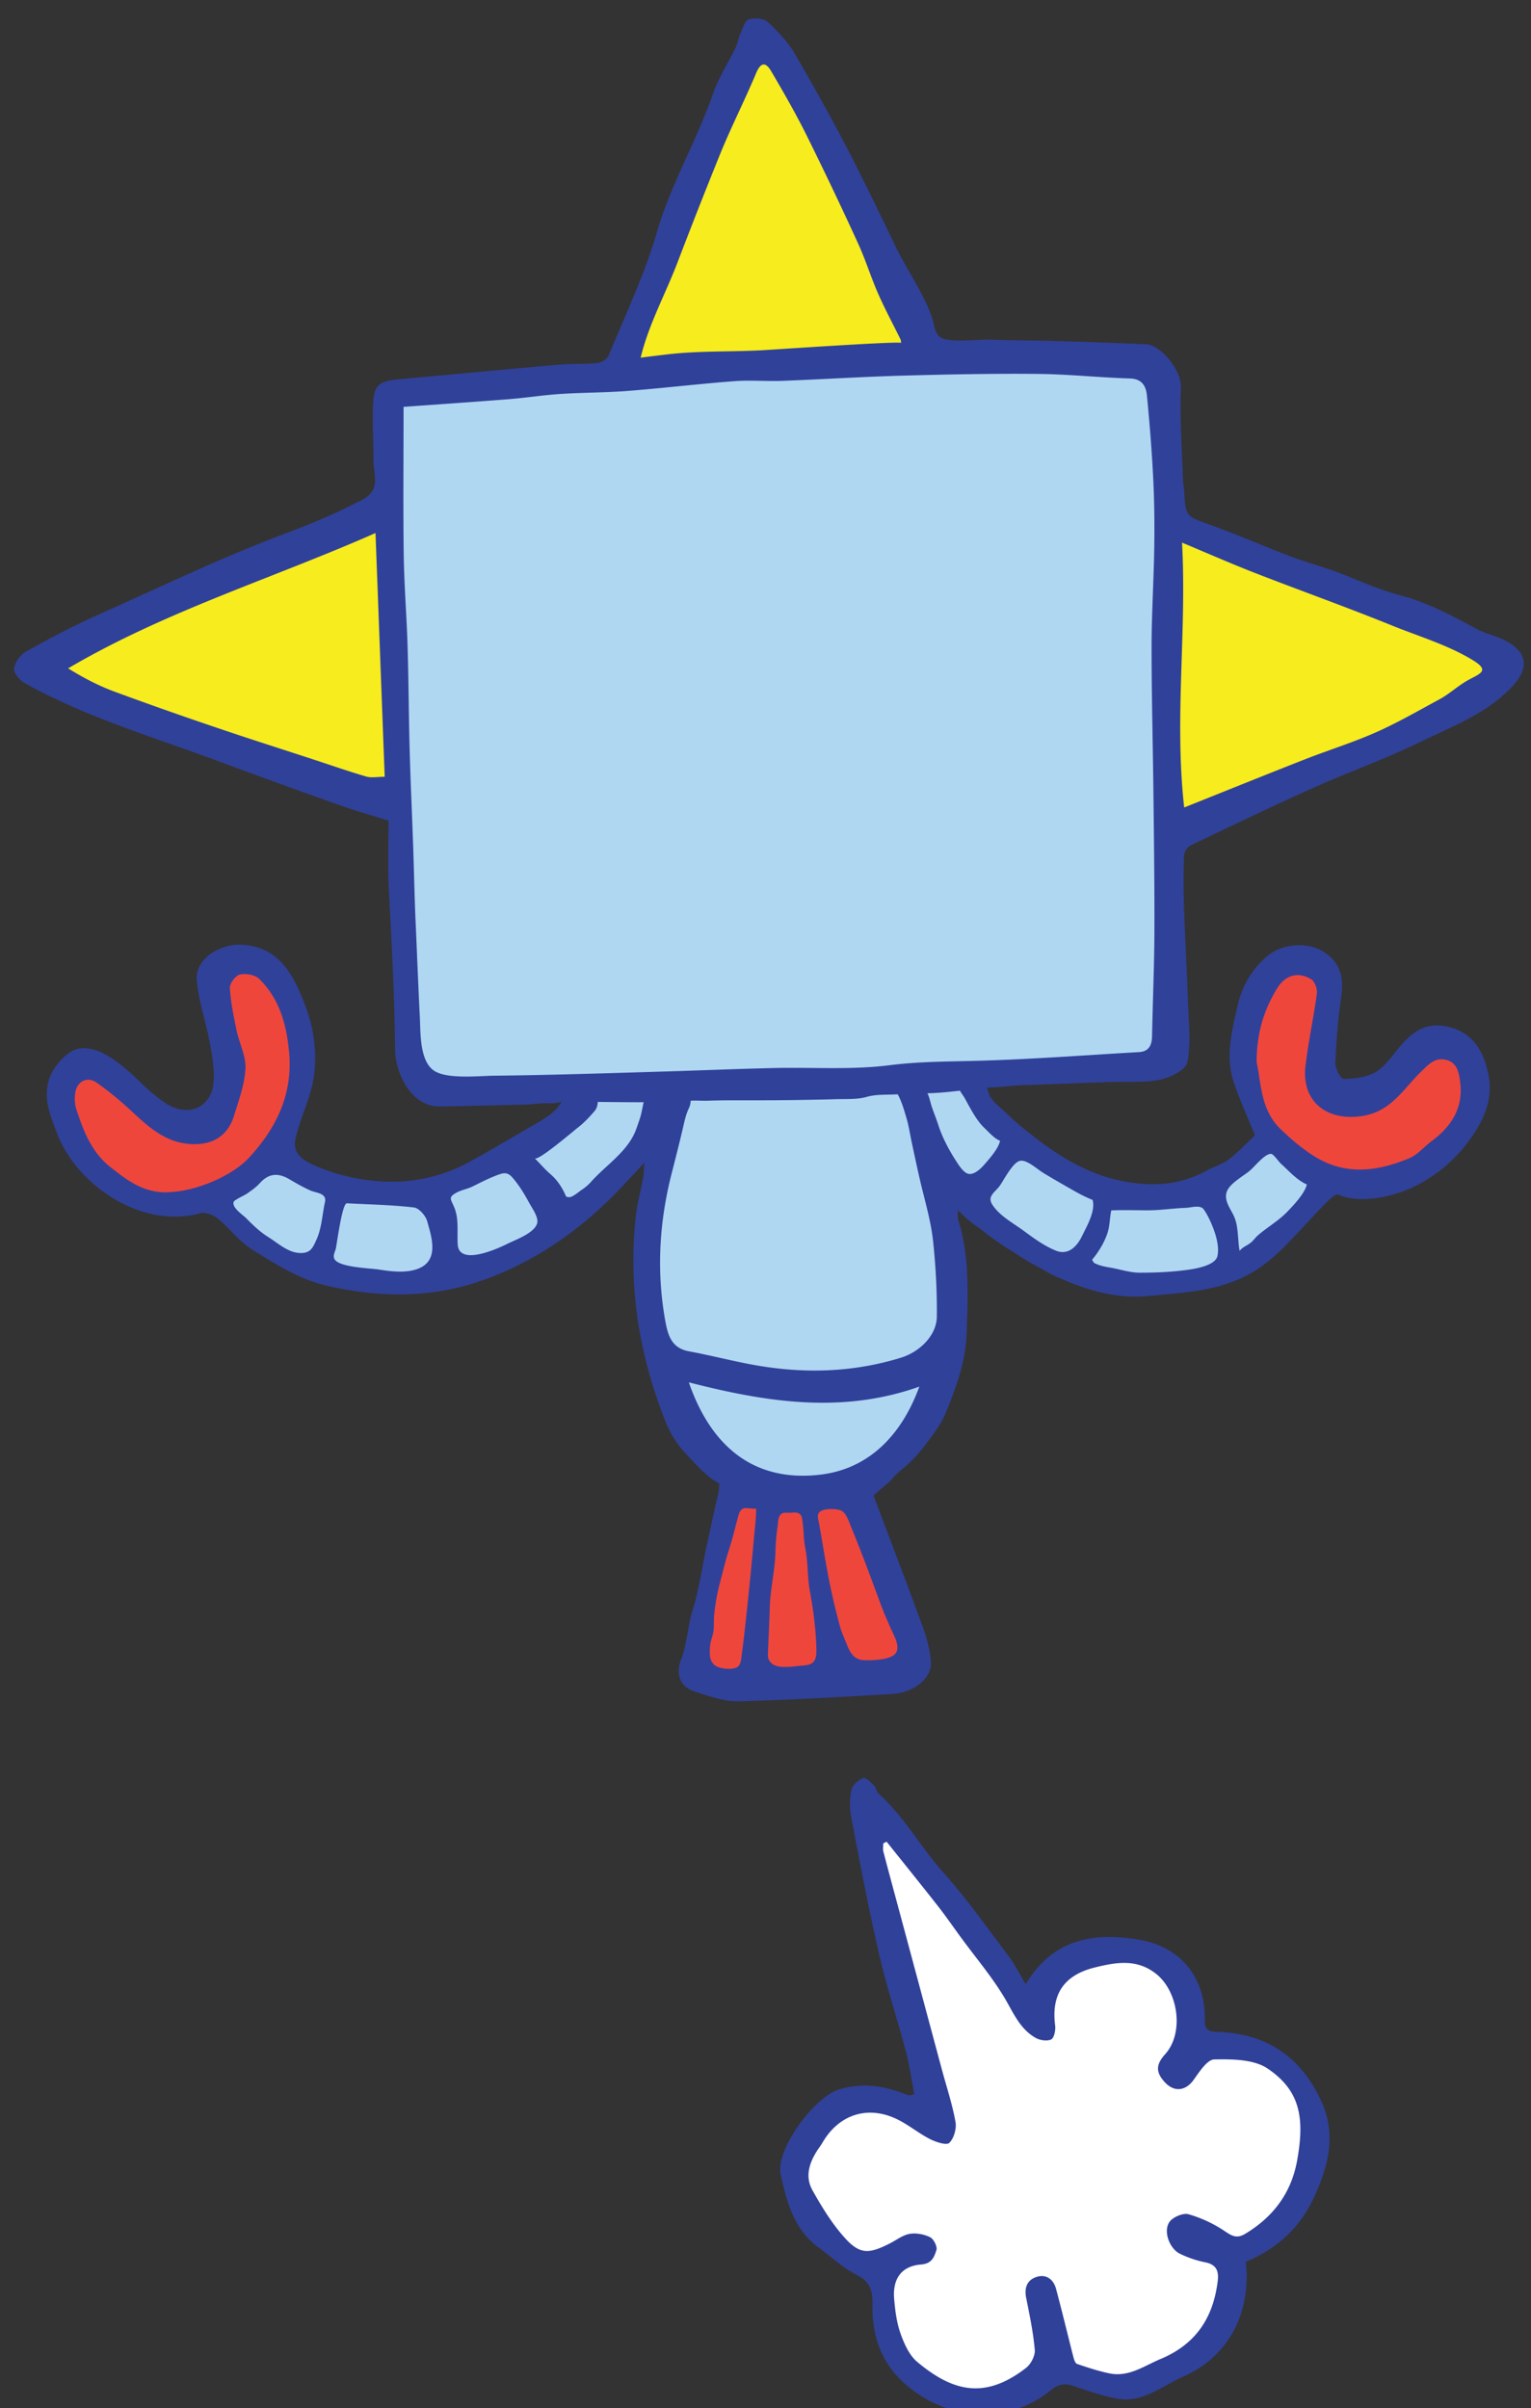 <svg width="124" height="195" viewBox="-1 -1 124 195" xmlns="http://www.w3.org/2000/svg"><rect x="-1" y="-1" width="124" height="195" fill="#333333" stroke="none"/><path fill="#AFD7F2" d="M101.475 91.2l-3.15 3.225-2.914 1.05h-5.786l-6.675-3-3.375-2.824-2.204-3.476L75.3 82.95h-2.775l-1.362.75.687 3.075 2.7 5.7s4.8 5.625 4.875 5.85c.075.225 5.475 3.3 5.475 3.3l7.425 1.725 6.9-1.875 4.65-3.825 2.1-3.525-4.5-2.925z"/><path fill="#EF463C" d="M106.685 79.8l-.71-2.55h-1.65l-2.175.525-1.275 2.775-1.2 3.45.825 4.592 1.344 2.848 4.841 2.835 4.915.45 5.1-3.075 1.725-4.125L117.45 84l-2.1-.45-1.95.45-2.025 1.987-2.025 1.538-1.95-.375-1.425-1.425.71-5.925"/><path fill="#30419A" d="M76.765 87.331c.038.083.084.161.136.232.223.3.364.602.549.933.354.632.743 1.324 1.272 1.829.302.288.888.94 1.274 1.033-.1.615-.875 1.485-1.284 1.953-.272.313-.812.835-1.281.735-.411-.088-.831-.785-1.037-1.105-.568-.88-1.096-1.895-1.414-2.895-.145-.455-.331-.896-.486-1.347-.144-.418-.21-.873-.411-1.236-.383-.691-1.004-1.085-1.74-1.353-.28-.102-.552-.128-.786.073-.438.377-.405.891-.384 1.431.04 1.049.543 2.054.97 2.986.516 1.13 1.049 2.278 1.821 3.261.393.5.81.982 1.233 1.457.388.435.733.884 1.086 1.334.227.288.528.552.788.811.496.495 1.085.842 1.627 1.274.819.652 1.683 1.209 2.565 1.767.516.327 1.031.659 1.57.947.316.169.626.346.937.524.493.281 1.024.498 1.546.721 1.643.701 3.38 1.208 5.174 1.281.504.02 1.011.008 1.513-.04 3.197-.3 6.39-.42 9.129-2.365a14.895 14.895 0 0 0 1.941-1.671c1.076-1.085 2.085-2.237 3.153-3.33.34-.348.924-.941 1.148-.845 1.784.765 4.318.209 6.013-.575a11.91 11.91 0 0 0 4.401-3.536c1.232-1.6 2.195-3.432 1.763-5.602-.401-2.015-1.368-3.572-3.589-3.934-1.726-.281-2.817.701-3.804 1.935-.535.669-1.082 1.427-1.8 1.822-.735.404-1.685.518-2.543.527-.227.002-.674-.861-.656-1.314.068-1.762.209-3.531.462-5.276.26-1.793-.135-2.941-1.542-3.778-1.228-.731-3.217-.563-4.341.344-1.337 1.08-2.142 2.492-2.512 4.137-.449 1.997-.984 4.026-.329 6.061.469 1.458 1.128 2.855 1.746 4.391-.647.605-1.334 1.347-2.125 1.953-.525.401-1.214.581-1.803.907-2.111 1.171-4.315 1.308-6.663.873-2.795-.518-5.117-1.921-7.293-3.607-.771-.598-1.509-1.194-2.202-1.873-.419-.411-.904-.763-1.259-1.236-.349-.467-.28-1.007-.645-1.481-.274-.356-.642-.94-1.122-.965-.73-.037-1.027.525-.943 1.185.028.213.082.444.177.647zm25.672-8.3c.662-1.083 1.691-1.381 2.756-.742.29.175.514.78.465 1.147-.261 1.965-.69 3.908-.923 5.875-.343 2.902 1.757 4.514 4.64 4.046 2.312-.375 3.29-2.19 4.697-3.556.6-.584 1.114-1.184 2-.996.975.207 1.107 1.104 1.197 1.876.242 2.056-.738 3.553-2.335 4.731-.604.446-1.114 1.088-1.782 1.367-2.487 1.04-5.048 1.416-7.506-.037-1.066-.631-2.041-1.463-2.937-2.327-1.648-1.59-1.56-3.81-1.932-5.415.009-2.445.625-4.277 1.66-5.969zm-4.025 16.344c.298-.606 1.285-1.149 1.813-1.582.363-.299 1.225-1.4 1.731-1.362.186.014.631.655.792.799.672.6 1.263 1.308 2.098 1.68-.178.731-1.078 1.683-1.59 2.21-.72.743-1.606 1.242-2.366 1.899-.218.189-.365.422-.587.601-.297.242-.659.35-.905.665-.115-.624-.106-1.33-.217-1.983a3.373 3.373 0 0 0-.225-.794c-.289-.652-.918-1.371-.544-2.133zm-9.407 1.631c.972-.042 1.958-.007 2.933-.006 1.063.001 2.041-.161 3.099-.2.408-.015.987-.208 1.34.009.138.084.422.605.512.786.419.848.929 2.17.712 3.117-.161.7-1.542.978-2.245 1.083-1.32.197-2.688.256-4.025.256-.811 0-1.498-.246-2.287-.389-.522-.094-.968-.155-1.443-.411l-.15-.25c.547-.631 1.134-1.622 1.323-2.438.111-.477.123-1.052.231-1.557zm-7.394-4.014c.536-.123 1.439.705 1.868.967.798.488 1.612.948 2.43 1.417.501.288 1.042.566 1.582.782.051.176.064.366.048.563-.063.801-.594 1.726-.903 2.365-.419.87-1.134 1.574-2.11 1.182-.965-.388-1.807-1.016-2.639-1.627-.85-.623-1.935-1.194-2.518-2.104-.432-.673.207-.986.598-1.516.336-.459 1.043-1.89 1.644-2.029z"/><path fill="#AFD7F2" d="M46.425 86.775l-2.1 3.6-5.25 3.225-6.225 2.1-7.35-.975-4.8-2.1-4.275 3.525 2.1 2.625L24 101.7l6.525 1.125 6.45-1.35 6.9-3.225 6.422-6 2.203-3.658v-2.281L51.375 84H49.35s-2.025.758-2.1.754c-.075-.004-.825 2.021-.825 2.021z"/><path fill="#EF463C" d="M22.275 89.762l-2.212 3.388-3.638 2.325s-3.825.9-4.125.975c-.3.075-4.5-1.35-4.5-1.35l-3.375-4.95v-4.275l1.8-.75L9.15 86.7l2.325 2.4 2.55.662 2.4-.512 1.35-2.1-.9-5.175s-.6-3.6-.45-3.9c.15-.3 2.175-1.65 2.175-1.65l2.55.6 2.1 3.9v3.829l-.975 5.008z"/><path fill="#30419A" d="M51.089 88.433c-.074.361-.136.713-.225 1.009-.096.32-.213.632-.323.947-.635 1.815-2.425 2.913-3.643 4.274a3.783 3.783 0 0 1-.797.687c-.223.15-.712.583-.985.585-.214.001-.257-.03-.31-.146-.026-.057-.055-.135-.108-.239-.31-.611-.638-1.068-1.152-1.51-.438-.375-.818-.846-1.241-1.252.268.257 3.122-2.198 3.47-2.464.507-.386.968-.876 1.381-1.36.359-.419.251-.972.219-1.489-.027-.448-.162-1.019-.556-1.274a1.017 1.017 0 0 0-1.364.218c-.256.328-.449.751-.621 1.132-.292.65-.604 1.139-1.154 1.589-.516.423-1.103.745-1.679 1.077-1.667.963-3.317 1.954-5.007 2.875a13.086 13.086 0 0 1-6.909 1.578c-1.631-.078-3.404-.426-4.928-1.026-1.275-.501-2.542-1.028-2.22-2.449.42-1.854 1.341-3.472 1.532-5.418.18-1.844-.097-3.678-.762-5.403-.926-2.4-2.099-4.802-5.277-4.882-1.507-.037-3.646 1.054-3.492 2.903.13 1.578.713 3.257 1.016 4.85.227 1.192.654 3.309.068 4.431-.765 1.468-2.395 1.477-3.655.62a14.427 14.427 0 0 1-1.914-1.586c-.914-.884-1.827-1.732-2.948-2.348-.796-.438-1.966-.74-2.784-.192-.807.539-1.567 1.474-1.805 2.425-.383 1.534.187 2.791.713 4.194 1.528 4.072 6.767 7.78 11.587 6.449.409-.113 1.05.131 1.411.423.975.791 1.749 1.871 2.797 2.52 1.942 1.199 3.812 2.428 6.194 2.961 4.236.948 8.354.966 12.39-.447 3.107-1.088 5.97-2.773 8.49-4.886a34.504 34.504 0 0 0 3.082-2.939c.461-.496.932-.983 1.385-1.485.388-.429.746-.79 1.074-1.262.172-.247.337-.504.455-.78.29-.681.684-1.285.731-2.042.018-.292.125-.569.147-.863.026-.333.002-.668 0-1.001-.004-.664-.457-1.441-1.236-1.005-.669.375-.886 1.209-1.047 2.001zm-38.182 7.082c-2.099.216-3.543-.892-4.966-2.015-1.534-1.211-2.2-2.956-2.773-4.734-.129-.402-.134-.879-.069-1.302.14-.898.963-1.332 1.71-.813 1.058.738 2.055 1.58 2.999 2.462 1.358 1.268 2.727 2.443 4.717 2.527 1.726.073 2.94-.685 3.438-2.322.382-1.251.854-2.525.916-3.808.049-1.01-.501-2.04-.717-3.076-.238-1.139-.478-2.289-.544-3.444-.021-.363.461-1 .811-1.079.481-.11 1.225.018 1.56.346 1.659 1.629 2.231 3.725 2.43 5.999.294 3.377-1.051 6.1-3.241 8.473-1.407 1.523-4.261 2.673-6.271 2.786zm12.344 1.159c-.169.931-.233 1.849-.628 2.72-.247.543-.415.985-1.061 1.054-1.098.116-1.97-.742-2.835-1.284-.688-.43-1.229-.956-1.791-1.528-.244-.248-1.235-.896-.991-1.352.03-.054.17-.144.341-.241.27-.152.613-.32.715-.392.363-.257.732-.508 1.032-.839.752-.834 1.512-.855 2.416-.322.527.312 1.123.654 1.709.912.267.117.738.18.96.35.335.255.212.485.133.922zm7.758 4.992c-.985.455-2.282.294-3.317.131-.784-.123-3.462-.176-3.641-.947-.065-.277.093-.504.15-.762.089-.403.513-3.675.894-3.656 1.813.096 3.629.127 5.424.337.41.048.948.654 1.076 1.104.355 1.251.963 3.079-.586 3.793zm9.489-3.586c-.259.786-1.738 1.3-2.405 1.633-.79.395-3.905 1.813-4.019.065-.067-1.037.123-2.083-.31-3.086-.255-.591-.472-.742.183-1.109.414-.232.889-.3 1.313-.506.737-.361 1.456-.742 2.239-1.007.547-.184.786.006 1.123.416l.066.082c.443.551.81 1.158 1.145 1.78.244.455.828 1.237.665 1.732z"/><path fill="#AFD7F2" d="M53.85 86.85l-1.95 8.625-.375 10.05 1.163 5.231 4.987 7.744 4.2.825 5.025.375 4.263-2.175 3.687-6.225 1.425-8.475-.975-7.8-2.035-5.263-1.155-6.584-3.261-2.703s-4.2-1.125-4.575-1.05c-.375.075-6.075-.532-6.3-.004-.225.529-3.825 3.529-3.825 3.529l-.299 3.9z"/><path fill="#EF463C" d="M68.325 120.525l-10.2-.825-2.925 14.55 1.275 1.2 14.688-.675 2.037-1.425-4.875-12.825"/><path fill="#30419A" d="M71.787 87.753c.274.554.436 1.121.615 1.721.208.694.31 1.413.462 2.12.267 1.242.535 2.523.844 3.764.344 1.382.722 2.773.87 4.183.213 2.016.321 4.052.298 6.078-.017 1.492-1.362 2.836-2.891 3.31-4.097 1.269-8.24 1.317-12.415.499-1.59-.312-3.163-.713-4.757-1.007-1.424-.263-1.718-1.287-1.934-2.489-.719-4.014-.485-7.975.519-11.912.325-1.273.651-2.546.946-3.827.123-.534.228-1.004.464-1.491.216-.446.133-1.072.011-1.537-.081-.307-.176-.847-.492-.986-.259-.113-.744-.053-1 .048-.474.186-.612.629-.787 1.06a12.64 12.64 0 0 0-.687 2.304c-.143.705-.268 1.419-.404 2.127-.092.485-.192.985-.262 1.471-.054.371-.023.749-.09 1.12-.197 1.092-.497 2.173-.614 3.273-.606 5.69.295 11.094 2.359 16.384.37.95.913 1.883 1.614 2.636.763.82 1.775 2.008 2.788 2.501.048.645-.223 1.406-.354 2.041-.206 1.001-.436 1.996-.651 2.995-.375 1.749-.621 3.563-1.149 5.268-.41 1.326-.434 2.71-.937 3.99-.431 1.098-.109 2.17 1.067 2.553 1.189.387 2.413.84 3.683.806 4.134-.114 8.266-.356 12.396-.596 1.692-.098 3.166-1.272 3.099-2.53-.053-.969-.319-1.955-.653-2.874-1.289-3.545-2.643-7.067-3.99-10.644-.025-.065 1.335-1.137 1.472-1.32.345-.458.705-.696 1.138-1.081a10.453 10.453 0 0 0 1.544-1.669c.622-.843 1.276-1.65 1.68-2.622.889-2.146 1.624-4.191 1.707-6.55.064-1.853.135-3.711-.014-5.561a18.413 18.413 0 0 0-.47-2.837c-.067-.28-.176-.552-.226-.837-.036-.209.019-.4-.009-.604-.079-.57-.306-1.104-.494-1.644-.156-.447-.146-.873-.287-1.323-.155-.496-.263-.996-.392-1.498-.187-.737-.453-1.451-.718-2.163-.225-.605-.245-1.271-.431-1.899-.337-1.139-.722-2.586-1.702-3.36-.215-.17-.59-.48-.877-.366-.297.118-.613.627-.673.928-.139.69.36 1.269.671 1.831.039.073.077.144.113.216zm-11.718 35.75a324.717 324.717 0 0 1-.675 6.809c-.097.886-.193 1.774-.317 2.657-.037.26-.044.594-.187.829a.566.566 0 0 1-.152.168c-.395.288-1.472.157-1.824-.113-.467-.356-.438-.923-.413-1.456.02-.418.144-.699.238-1.08.123-.494.055-1.01.1-1.512a16.55 16.55 0 0 1 .462-2.619c.256-.987.485-1.929.799-2.896.282-.868.47-1.75.722-2.619.245-.841.701-.473 1.423-.513-.004.779-.108 1.568-.176 2.345zm4.941 9.873c-.138.303-.426.452-.978.486-.667.042-2.022.322-2.544-.187-.295-.288-.308-.503-.289-.9.057-1.23.11-2.472.152-3.711.049-1.467.41-2.873.451-4.35.018-.668.062-1.335.162-1.995.04-.261.043-.766.189-.986.195-.292.371-.243.753-.241.21.001.514-.062.71.015.35.139.336.359.393.768.096.676.071 1.365.207 2.037.239 1.184.168 2.398.387 3.576.281 1.518.483 3.091.519 4.636.007.365-.017.645-.112.852zm5.251-4.659c.334.912.716 1.776 1.125 2.655.214.461.437 1.032.189 1.439a.825.825 0 0 1-.321.294c-.536.293-1.643.346-2.23.323-.88-.034-1.163-.592-1.463-1.341-.18-.454-.404-.932-.533-1.409a55.577 55.577 0 0 1-.961-4.149c-.26-1.37-.475-2.747-.72-4.119-.097-.546-.281-.912.295-1.126.353-.131 1.116-.125 1.467.02.417.173.645.901.798 1.27.837 2.028 1.601 4.084 2.354 6.143zm-4.828-10.312c-5.396.634-8.859-2.313-10.643-7.476 6.236 1.603 12.4 2.578 18.669.345-1.428 3.931-4.094 6.669-8.026 7.131z"/><path fill="#FFF" d="M82.425 161.4l-12.45-15.6-.825 1.425L75.3 170.7l-3.9-1.2-3.675-.15-2.925 1.875-1.35 3.075 1.275 3.525 2.475 3.525 3.225 1.5.225 3.3 1.275 3.6 2.7 2.475 3.375 1.2 2.7-.675 3.737-2.4 3.538 1.275h3.9c.225 0 4.425-2.55 4.425-2.55l1.5-2.7.375-4.425 2.175-1.575 4.2-3.975.825-4.05v-3.225l-2.4-2.55-2.025-1.35-4.875-.6-1.05-4.125-2.4-2.55-3.3-1.125-2.775.225-3 1.8-1.125 2.55z"/><path fill="#30419A" d="M97.551 163.526c-.8-.02-.974-.261-.97-1.054.023-3.359-1.953-5.829-5.274-6.402-3.641-.628-6.97-.146-9.234 3.584-.493-.811-.897-1.618-1.432-2.327-1.704-2.26-3.342-4.585-5.222-6.692-1.854-2.077-3.201-4.562-5.292-6.437-.16-.144-.165-.46-.322-.612-.268-.258-.699-.695-.884-.62-.393.162-.879.559-.956.937a5.935 5.935 0 0 0-.019 2.258c.708 3.706 1.411 7.414 2.259 11.089.614 2.663 1.481 5.267 2.178 7.912.296 1.118.449 2.273.664 3.397-.25.067-.331.115-.399.101a2.923 2.923 0 0 1-.454-.145c-1.699-.655-3.382-.877-5.205-.346-2.005.584-5.206 4.876-4.758 6.909.489 2.212 1.068 4.454 3.078 5.913 1.031.746 1.971 1.668 3.096 2.22 1.134.556 1.277 1.389 1.26 2.413-.049 2.988 1.002 5.337 3.545 7.12 3.301 2.314 7.762 2.367 10.887-.197.606-.498 1.124-.602 1.845-.354 1.153.397 2.318.798 3.511 1.023 2.066.389 3.613-.998 5.336-1.757 4.095-1.801 5.525-5.648 5.113-9.319 2.501-1.037 4.366-2.744 5.484-5.138 1.164-2.493 1.89-5.086.656-7.812-1.654-3.653-4.485-5.562-8.491-5.664zm6.508 10.407c-.471 2.613-1.907 4.546-4.173 5.922-.679.413-1.054.232-1.658-.175a10.418 10.418 0 0 0-2.97-1.392c-.441-.124-1.284.238-1.551.641-.508.766.027 2.161.864 2.561a8.497 8.497 0 0 0 2.024.687c.925.179 1.134.699 1.029 1.541-.368 2.964-1.773 5.097-4.62 6.289-1.359.568-2.587 1.495-4.163 1.164-.885-.186-1.752-.469-2.608-.763-.152-.053-.248-.371-.302-.582-.472-1.833-.909-3.675-1.401-5.503-.202-.749-.779-1.195-1.54-.97-.776.228-1.048.86-.88 1.7.28 1.399.578 2.805.699 4.222.04.47-.313 1.149-.705 1.454-3.417 2.656-6.044 1.836-8.822-.49-.642-.539-1.05-1.462-1.343-2.285-.315-.887-.438-1.859-.519-2.805-.138-1.619.577-2.663 2.179-2.791.914-.073 1.064-.637 1.243-1.159.095-.276-.218-.906-.509-1.05-.486-.24-1.125-.361-1.656-.271-.556.094-1.062.495-1.587.763-1.738.889-2.463.908-3.7-.475-1.019-1.139-1.841-2.486-2.592-3.828-.617-1.103-.25-2.235.42-3.252.131-.198.277-.388.396-.593 1.283-2.213 3.534-3.019 5.872-1.977.992.441 1.849 1.181 2.822 1.679.483.249 1.351.534 1.578.315.378-.364.599-1.157.502-1.7-.256-1.428-.72-2.817-1.098-4.221l-3.482-12.951c-.423-1.572-.852-3.142-1.262-4.719-.053-.205-.007-.436-.007-.656l.27-.14c1.376 1.722 2.762 3.438 4.124 5.172.637.813 1.228 1.664 1.837 2.501 1.31 1.801 2.792 3.508 3.861 5.442.61 1.104 1.15 2.141 2.237 2.765.351.203.941.294 1.271.131.241-.121.369-.755.32-1.133-.329-2.546.734-4.09 3.245-4.701 1.7-.414 3.344-.705 4.895.494 1.837 1.418 2.328 4.81.771 6.536-.756.839-.768 1.445-.057 2.239.765.853 1.701.761 2.366-.166.463-.647 1.096-1.638 1.669-1.65 1.456-.027 3.208-.013 4.326.744 2.652 1.796 3 4.02 2.385 7.436z"/><path fill="#AFD7F2" d="M92.175 28.5h-33.75l-27.9 2.475L31.95 83.55l1.65 3.525 3 .45L93.525 85.2l.45-3.225-.9-48.75-.9-4.725"/><path fill="#F7EC1E" d="M30.525 39.75L2.4 52.575l1.35 1.8 27.6 9.45-.825-24.075m19.05-10.425c.225 0 25.35-1.5 25.35-1.5l-14.25-25.65-11.1 27.15zM93.6 40.95l.075 26.55L121.2 53.4 93.6 40.95"/><path fill="#30419A" d="M95.405 67.466c3.283-1.575 6.567-3.151 9.89-4.64 2.896-1.297 5.899-2.367 8.749-3.754 2.623-1.276 5.424-2.299 7.49-4.548 1.32-1.437 1.191-2.689-.594-3.646-.721-.387-1.567-.537-2.287-.924-2.008-1.08-3.987-2.157-6.234-2.744-1.855-.486-3.612-1.338-5.424-1.994-1.15-.416-2.336-.733-3.478-1.167-2.148-.818-4.256-1.747-6.419-2.521-2.055-.735-2.074-.675-2.188-2.779-.018-.318-.092-.634-.102-.952-.074-2.455-.266-4.916-.162-7.365.066-1.54-1.702-3.506-2.806-3.556a469.3 469.3 0 0 0-7.597-.268c-1.687-.048-3.349-.038-5.037-.105-.95-.037-3.44.298-4.084-.225-.453-.367-.453-1.038-.64-1.58-.68-1.968-2.053-3.876-2.956-5.762a364.694 364.694 0 0 0-3.212-6.559c-1.535-3.045-3.201-6.026-4.913-8.977-.57-.984-1.393-1.853-2.235-2.631-.318-.294-1.057-.338-1.517-.202-.304.09-.481.692-.659 1.09-.173.387-.231.826-.414 1.207-.598 1.24-1.376 2.413-1.821 3.703-1.325 3.841-3.429 7.345-4.569 11.286-.984 3.4-2.537 6.637-3.887 9.925-.12.291-.586.583-.917.618-1.007.106-2.032.037-3.043.125-4.392.384-8.783.8-13.174 1.205-1.774.164-1.946.698-1.97 2.686-.016 1.306.055 2.611.054 3.916 0 .654.257 1.525.036 2.154-.285.813-1.126 1.065-1.887 1.453-1.777.905-3.636 1.643-5.501 2.345-5.132 1.932-9.948 4.275-14.944 6.496-1.994.887-3.932 1.913-5.839 2.977-.461.257-.902.876-.975 1.383-.051.352.458.95.863 1.176 5.02 2.8 10.531 4.397 15.878 6.395a624.991 624.991 0 0 0 9.741 3.527c1.187.421 2.4.762 3.851 1.218 0 1.744-.076 3.612.018 5.472.222 4.385.468 8.662.509 13.053.018 1.918 1.309 4.636 3.598 4.614 2.275-.022 4.551-.11 6.826-.144.462-.008.884-.065 1.34-.104.495-.04.943.039 1.432-.069.657-.144 1.428-.054 2.1-.054 1.473 0 2.946.028 4.419.029 1.447.001 2.871-.071 4.311-.128.44-.017.882.02 1.323.004 1.116-.04 2.234-.035 3.35-.034 1.404.002 2.809-.004 4.213-.029.912-.016 1.824-.029 2.736-.059.81-.027 1.758.04 2.539-.185.745-.214 1.522-.168 2.298-.199.883-.038 1.764-.082 2.647-.097 1.105-.019 2.239-.172 3.341-.287.721-.075 1.45-.182 2.175-.207.728-.024 1.425-.137 2.157-.161.806-.025 1.613-.053 2.419-.083 1.596-.059 3.192-.123 4.789-.175 1.319-.043 2.671.08 3.945-.183.831-.172 2.089-.795 2.208-1.402.305-1.553.112-3.212.057-4.826-.087-2.592-.24-5.181-.328-7.773a59.616 59.616 0 0 1 .004-4.143c.012-.283.257-.696.507-.816zm-66.736-5.587c-1.428-.416-2.833-.909-4.247-1.372-2.589-.848-5.188-1.672-7.768-2.549a324.75 324.75 0 0 1-8.408-2.966c-1.281-.475-2.5-1.115-3.728-1.875 7.878-4.632 16.509-7.257 24.895-10.957l.744 19.737c-.594 0-1.073.102-1.488-.018zM53.84 20.338a481.767 481.767 0 0 1 3.501-8.903c.899-2.201 1.984-4.326 2.903-6.519.384-.916.789-.874 1.209-.161 1 1.702 1.987 3.418 2.866 5.184a308.672 308.672 0 0 1 4.179 8.773c.609 1.326 1.038 2.733 1.626 4.069.553 1.258 1.208 2.471 1.814 3.706.033.067.027.153.047.283-.027-.171-10.366.543-11.323.593-2.548.134-5.172.035-7.697.342-.743.09-1.35.156-2.074.259.606-2.595 1.993-5.142 2.949-7.626zm38.468 62.571c-.014.739-.269 1.236-1.064 1.281-4.453.255-8.904.598-13.36.711-2.288.057-4.542.06-6.84.351-3.081.391-6.239.155-9.363.227-2.937.067-5.872.191-8.808.28-4.595.138-9.242.291-13.85.341-1.206.013-3.671.287-4.779-.349-1.269-.729-1.176-3.105-1.239-4.36-.128-2.53-.225-5.097-.339-7.65-.096-2.121-.133-4.244-.207-6.365-.09-2.562-.212-5.124-.281-7.687-.076-2.775-.082-5.552-.166-8.327-.075-2.474-.277-4.945-.312-7.42-.054-3.897-.014-7.796-.014-11.998 2.947-.213 5.754-.402 8.558-.625 1.376-.11 2.744-.328 4.122-.418 1.82-.119 3.65-.105 5.467-.247 2.878-.226 5.746-.57 8.624-.789 1.302-.099 2.619.022 3.927-.028 3.231-.123 6.459-.331 9.69-.421 3.661-.102 7.325-.174 10.986-.14 2.486.023 4.969.294 7.457.369 1.001.03 1.303.64 1.377 1.391.217 2.238.397 4.48.51 6.725.091 1.856.109 3.718.082 5.576-.04 2.686-.215 5.372-.216 8.057-.001 4.042.11 8.083.154 12.125.041 3.719.089 7.438.073 11.157-.015 2.744-.137 5.488-.189 8.233zm2.429-39.972c2.093.874 3.989 1.71 5.918 2.46 3.686 1.435 7.413 2.761 11.077 4.248 2.17.88 4.587 1.594 6.593 2.833 1.413.872.483 1.074-.516 1.648-.769.443-1.425 1.066-2.213 1.492-1.705.922-3.389 1.896-5.158 2.68-1.873.83-3.843 1.439-5.754 2.188-3.213 1.26-6.413 2.555-9.774 3.897-.808-7.21.217-14.218-.173-21.446z"/></svg>